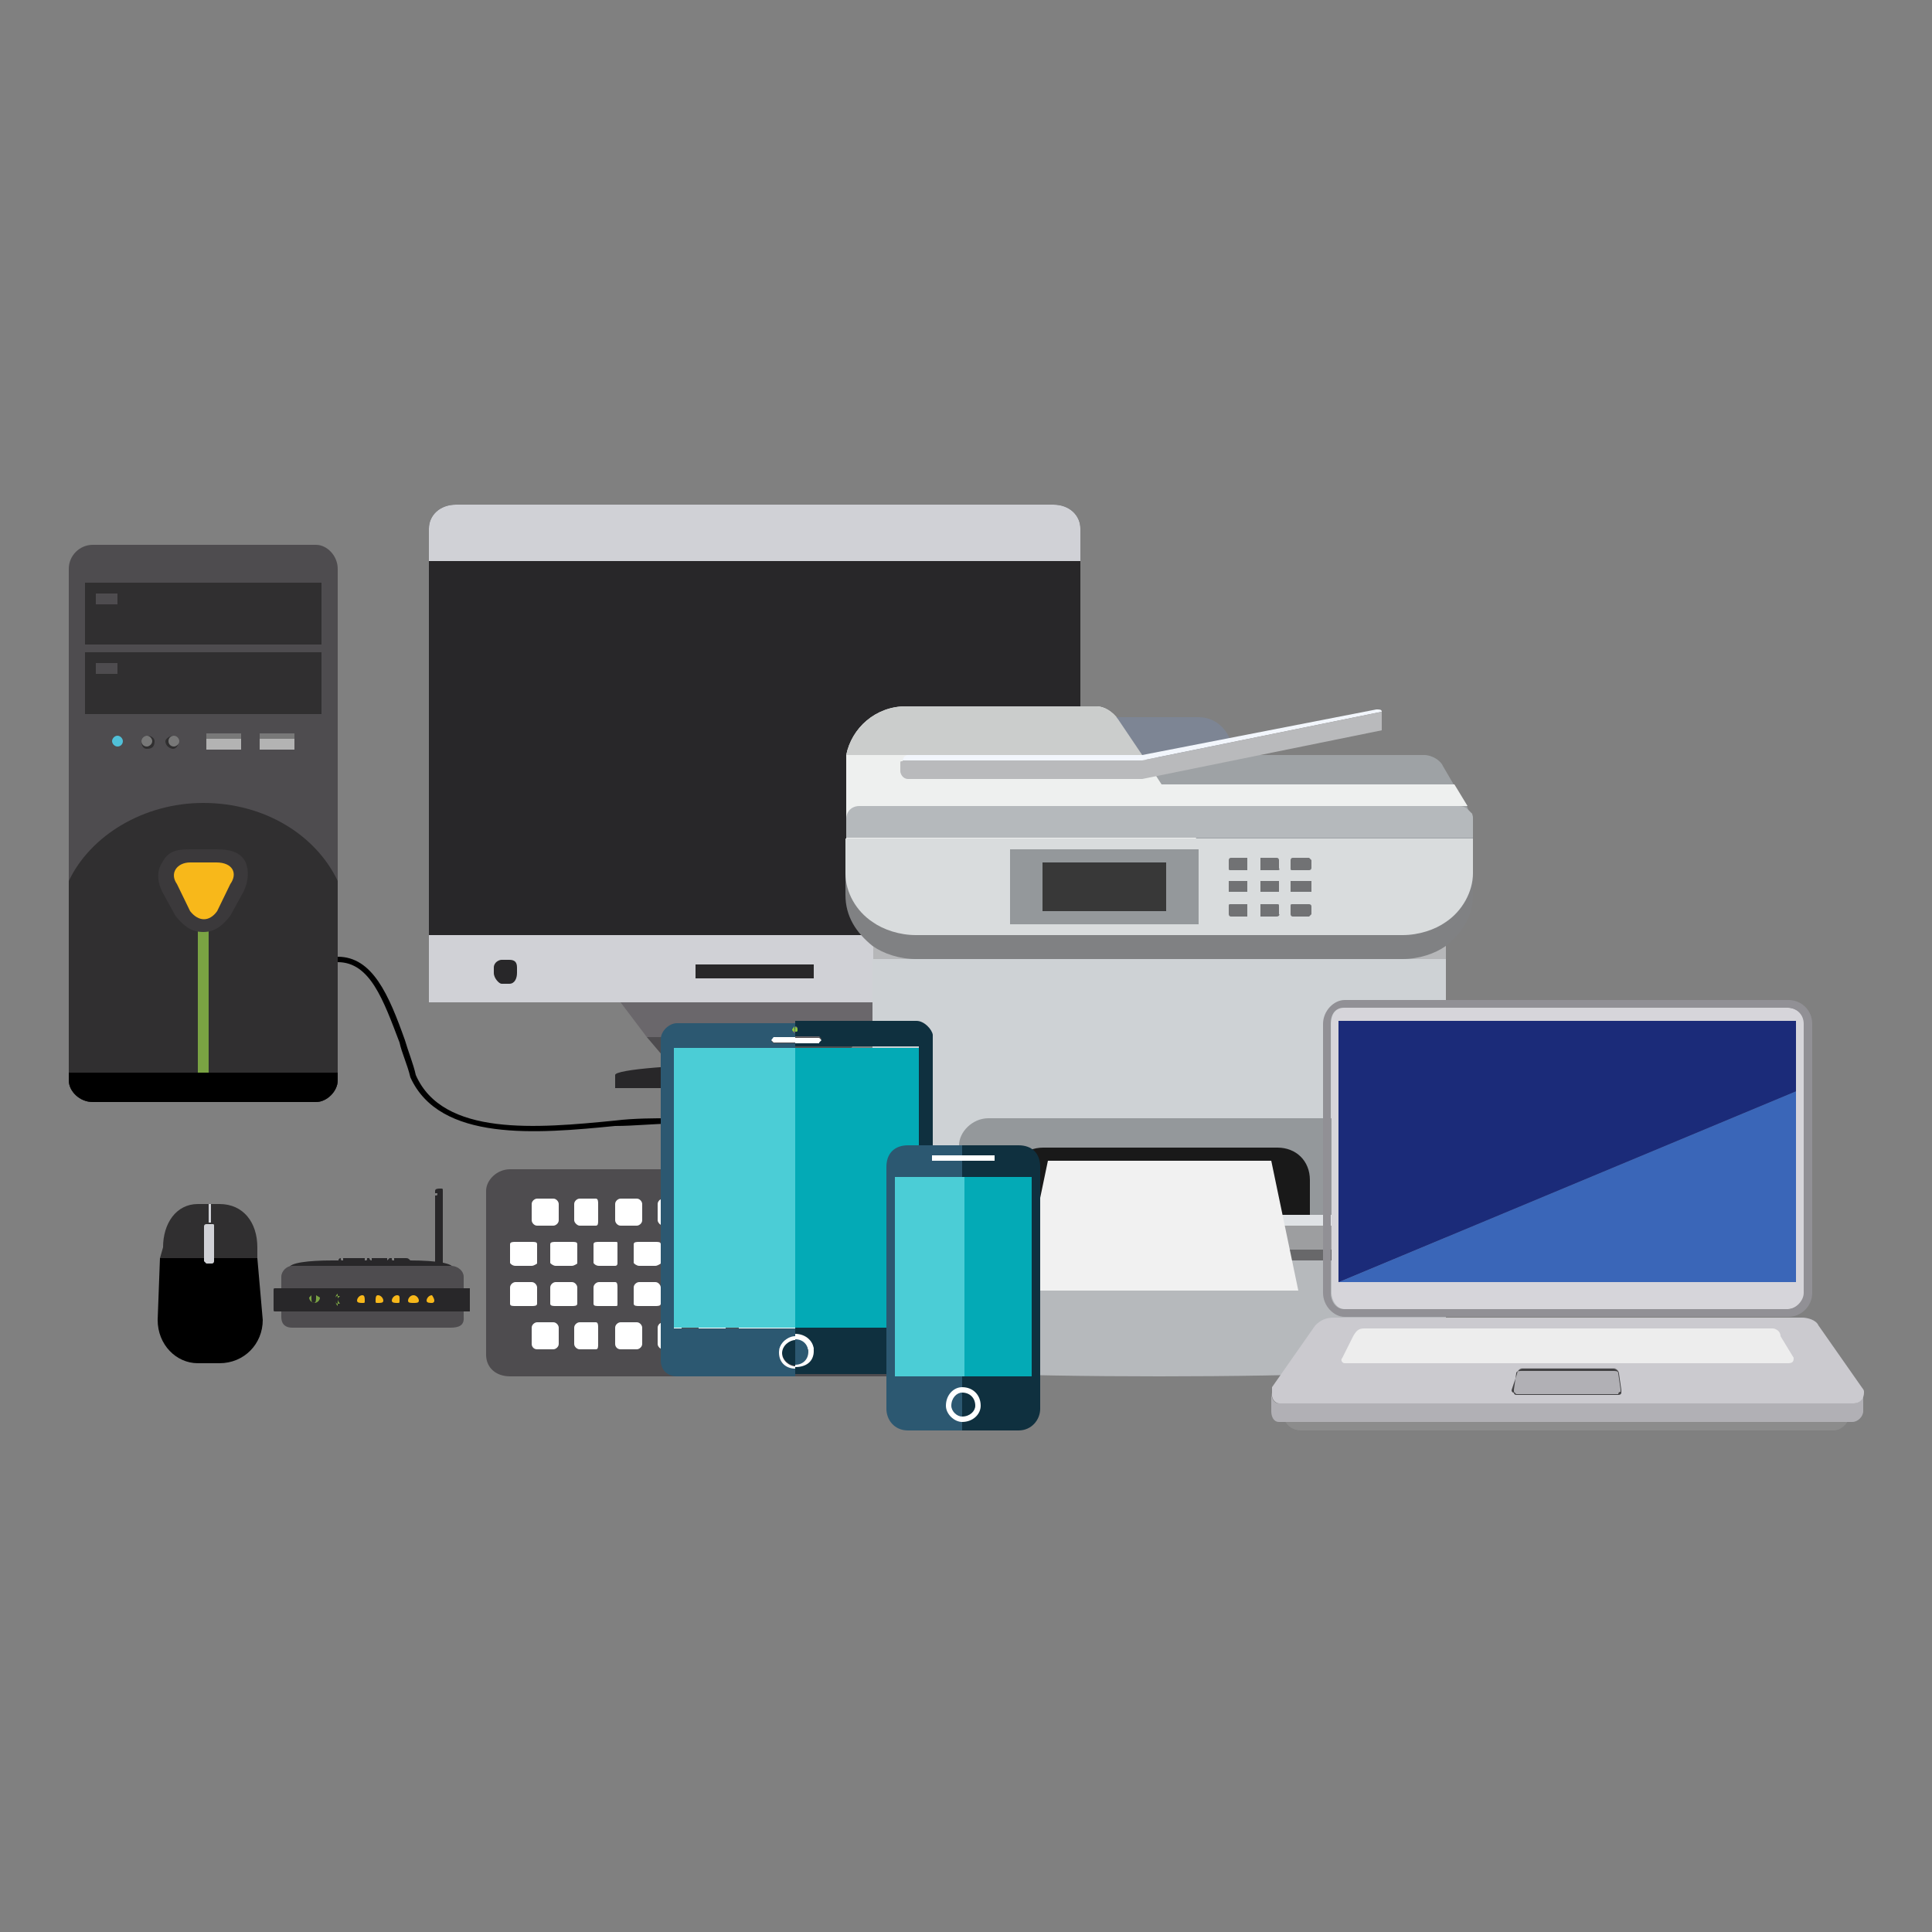 <?xml version="1.0" encoding="utf-8"?>
<!-- Generator: Adobe Illustrator 24.2.1, SVG Export Plug-In . SVG Version: 6.00 Build 0)  -->
<svg version="1.1"
	 id="Layer_1" shape-rendering="geometricPrecision" image-rendering="optimizeQuality" text-rendering="geometricPrecision"
	 xmlns="http://www.w3.org/2000/svg" xmlns:xlink="http://www.w3.org/1999/xlink" x="0px" y="0px" viewBox="0 0 250 250"
	 style="enable-background:new 0 0 250 250;" xml:space="preserve">
<rect x="0" y="0" width="250" height="250" fill="#808080" stroke="none"/>
<style type="text/css">
	.st0{fill:none;stroke:#FFFFFF;stroke-width:0.5;stroke-miterlimit:10;}
	.st1{fill:#282729;}
	.st2{fill:#4E4C4F;}
	.st3{fill:#F8B81A;}
	.st4{fill:#7AA343;}
	.st5{fill:#D0D1D6;}
	.st6{fill:#6A676B;}
	.st7{fill:#FFFFFF;}
	.st8{fill:#302F30;}
	.st9{fill:#3B393B;}
	.st10{fill:#B3B3B3;}
	.st11{fill:#787878;}
	.st12{fill:#50C0D8;}
	.st13{fill:#B6B9BC;}
	.st14{fill:#CED2D5;}
	.st15{fill:#B6B7B9;}
	.st16{fill:#94989B;}
	.st17{fill:#191919;}
	.st18{fill:#9D9EA0;}
	.st19{fill:#DFE2E5;}
	.st20{fill:#68686A;}
	.st21{fill:#808183;}
	.st22{fill:#9EA2A5;}
	.st23{fill:#D9DCDD;}
	.st24{fill:#383838;}
	.st25{fill:#717274;}
	.st26{fill:#EEF0EF;}
	.st27{fill:#B5B9BC;}
	.st28{fill:#7D8594;}
	.st29{fill:#CBCDCC;}
	.st30{fill:#B9BABC;}
	.st31{fill:#F2F6FC;}
	.st32{fill:#F1F1F1;}
	.st33{fill:#8C8C8C;}
	.st34{fill:#D6D5DA;}
	.st35{fill:#919095;}
	.st36{fill:#3A66B8;}
	.st37{fill:#1B2B79;}
	.st38{fill:#B1B0B5;}
	.st39{fill:#CBCACF;}
	.st40{fill:#EDEDED;}
	.st41{fill:#434244;}
	.st42{fill:#0F303F;}
	.st43{fill:#2C5871;}
	.st44{fill:#03AAB6;}
	.st45{fill:#4BCDD6;}
	.st46{fill:#8DC63F;}
</style>
<g id="Layer_x0020_1">
	<rect x="-20" y="-20" class="st0" width="290" height="290"/>
	<g id="_2861351124288">
		<g>
			<path class="st1" d="M53.1,163.1L53.1,163.1L53.1,163.1c-0.3-0.3-0.3-0.3-0.7-0.3c0,0.3,0,0.3,0,0.3s0,0,0-0.3
				c-0.3,0-0.3,0-0.7,0c0,0.3,0,0.3,0,0.3s0,0,0-0.3c-0.3,0-0.7,0-0.7,0c0,0.3,0,0.3,0,0.3c-0.3,0-0.3,0-0.3-0.3h-0.3
				c-0.3,0.3-0.3,0.3-0.3,0.3s0,0,0-0.3c0,0-0.3,0-0.7,0c0,0.3,0,0.3,0,0.3s0,0,0-0.3c-0.3,0-0.3,0-0.7,0c0,0.3,0,0.3,0,0.3
				s0,0,0-0.3c-0.3,0-0.3,0-0.3,0c-0.3,0-0.3,0-0.3,0c0,0.3,0,0.3,0,0.3s-0.3,0-0.3-0.3h-0.3c0,0.3,0,0.3-0.3,0.3c0,0,0,0,0-0.3
				c0,0-0.3,0-0.7,0c0,0.3,0,0.3,0,0.3s0,0,0-0.3c-0.3,0-0.3,0-0.7,0c0,0.3,0,0.3,0,0.3s0,0,0-0.3c-0.3,0-0.3,0-0.7,0
				c0,0.3,0,0.3,0,0.3s0,0,0-0.3c-0.3,0-0.7,0-0.7,0c0,0.3,0,0.3,0,0.3c-0.3,0-0.3,0-0.3-0.3c0,0-0.3,0-0.3,0.3H43l0,0
				c-3.1,0-5.6,0.3-5.6,1c0,0.7,4.9,1,10.8,1s10.4-0.3,10.4-1C58.7,163.5,56.6,163.1,53.1,163.1z"/>
			<path class="st1" d="M57.3,154.4L57.3,154.4v-0.3c0-0.3,0-0.3-0.3-0.3c-0.3,0-0.7,0-0.7,0.3v0.3c0.3,0,0.3,0,0.3,0
				c0,0.3,0,0.3-0.3,0.3v9.7h1v-9.7C57.3,154.8,57.3,154.8,57.3,154.4z"/>
			<path class="st2" d="M58.3,171.8H37.8c-0.7,0-1.4-0.3-1.4-1.4v-5.2c0-0.7,0.7-1.4,1.4-1.4h20.5c1,0,1.7,0.7,1.7,1.4v5.2
				C60.1,171.5,59.4,171.8,58.3,171.8z"/>
			<path class="st1" d="M60.8,169.7H35.7c-0.3,0-0.3,0-0.3-0.3V167c0-0.3,0-0.3,0.3-0.3h25.1c0,0,0,0,0,0.3v2.4
				C60.8,169.7,60.8,169.7,60.8,169.7z"/>
			<path class="st3" d="M47.2,168.3c0,0.3,0,0.3-0.3,0.3c-0.3,0-0.7,0-0.7-0.3c0-0.3,0.3-0.7,0.7-0.7
				C47.2,167.6,47.2,168,47.2,168.3z"/>
			<path class="st3" d="M49.6,168.3c0,0.3-0.3,0.3-0.7,0.3c-0.3,0-0.3,0-0.3-0.3c0-0.3,0-0.7,0.3-0.7
				C49.3,167.6,49.6,168,49.6,168.3z"/>
			<path class="st3" d="M51.7,168.3c0,0.3,0,0.3-0.3,0.3s-0.7,0-0.7-0.3c0-0.3,0.3-0.7,0.7-0.7S51.7,168,51.7,168.3z"/>
			<path class="st3" d="M54.2,168.3c0,0.3-0.3,0.3-0.7,0.3s-0.7,0-0.7-0.3c0-0.3,0.3-0.7,0.7-0.7S54.2,168,54.2,168.3z"/>
			<path class="st3" d="M56.2,168.3c0,0.3-0.3,0.3-0.3,0.3c-0.3,0-0.7,0-0.7-0.3c0-0.3,0.3-0.7,0.7-0.7
				C55.9,167.6,56.2,168,56.2,168.3z"/>
			<polygon class="st4" points="40.6,168.3 40.6,168.3 40.6,167.6 40.6,167.6 			"/>
			<path class="st4" d="M40.9,167.6v0.3l0,0c0,0.3,0,0.7-0.3,0.7c-0.3,0-0.3-0.3-0.3-0.7c0,0,0,0,0-0.3l0,0l-0.3,0.3
				c0,0.3,0.3,0.7,0.7,0.7c0.3,0,0.7-0.3,0.7-0.7L40.9,167.6z"/>
			<path class="st4" d="M44.1,168L44.1,168L44.1,168L44.1,168c0,0.3,0,0.3,0,0.3l0,0C44.1,168.3,44.1,168.3,44.1,168z"/>
			<path class="st4" d="M43.7,168c0,0,0,0,0.3-0.3h-0.3V168c0,0.3,0,0.3,0,0.7h0.3C43.7,168.3,43.7,168.3,43.7,168z"/>
			<path class="st4" d="M43.4,168c0,0,0-0.3,0.3-0.3v-0.3C43.4,167.6,43.4,168,43.4,168c0,0.3,0,0.7,0.3,1v-0.3
				C43.4,168.7,43.4,168.3,43.4,168z"/>
		</g>
		<g>
			<path class="st1" d="M139.8,121V68.4c0-1.7-1.4-3.1-3.5-3.1H59c-2.1,0-3.5,1.4-3.5,3.1V121H139.8z"/>
			<polygon class="st5" points="139.8,129.7 55.5,129.7 55.5,121 139.8,121 			"/>
			<path class="st5" d="M55.5,68.4c0-1.7,1.4-3.1,3.5-3.1h77.3c2.1,0,3.5,1.4,3.5,3.1v4.2H55.5V68.4z"/>
			<polygon class="st1" points="139.8,121 55.5,121 55.5,72.6 139.8,72.6 			"/>
			<path class="st1" d="M64.9,127.3h1c0.7,0,1-0.7,1-1.4v-0.7c0-0.7-0.3-1-1-1h-1c-0.3,0-1,0.3-1,1v0.7
				C63.9,126.6,64.6,127.3,64.9,127.3z"/>
			<polygon class="st6" points="80.3,129.7 115.1,129.7 111.2,134.2 83.7,134.2 			"/>
			<polygon class="st2" points="111.2,134.2 107.8,138.8 87.6,138.8 83.7,134.2 			"/>
			<path class="st1" d="M115.8,140.8c0,0,0-0.7,0-1.7c0-0.7-8-1.4-18.1-1.4s-18.1,0.7-18.1,1.4v1.7H115.8z"/>
			<polygon class="st1" points="105.3,126.6 90,126.6 90,124.8 105.3,124.8 			"/>
			<path class="st2" d="M66,178.1h62.7c1.7,0,3.1-1,3.1-2.8v-21.2c0-1.4-1.4-2.8-3.1-2.8H66c-1.7,0-3.1,1.4-3.1,2.8v21.2
				C62.9,177,64.2,178.1,66,178.1z"/>
			<path class="st7" d="M123.4,158.6h2.1c0.3,0,0.7-0.3,0.7-0.7v-2.1c0-0.3-0.3-0.7-0.7-0.7h-2.1c-0.3,0-0.7,0.3-0.7,0.7v2.1
				C122.7,158.2,123.1,158.6,123.4,158.6z"/>
			<path class="st7" d="M117.9,158.6h2.1c0.3,0,0.7-0.3,0.7-0.7v-2.1c0-0.3-0.3-0.7-0.7-0.7h-2.1c-0.3,0-0.3,0.3-0.3,0.7v2.1
				C117.5,158.2,117.5,158.6,117.9,158.6z"/>
			<path class="st7" d="M112.6,158.6h2.1c0.3,0,0.7-0.3,0.7-0.7v-2.1c0-0.3-0.3-0.7-0.7-0.7h-2.1c-0.3,0-0.7,0.3-0.7,0.7v2.1
				C111.9,158.2,112.3,158.6,112.6,158.6z"/>
			<path class="st7" d="M107.1,158.6h2.4c0,0,0.3-0.3,0.3-0.7v-2.1c0-0.3-0.3-0.7-0.3-0.7h-2.4c-0.3,0-0.3,0.3-0.3,0.7v2.1
				C106.7,158.2,106.7,158.6,107.1,158.6z"/>
			<path class="st7" d="M101.8,158.6h2.1c0.3,0,0.7-0.3,0.7-0.7v-2.1c0-0.3-0.3-0.7-0.7-0.7h-2.1c-0.3,0-0.7,0.3-0.7,0.7v2.1
				C101.2,158.2,101.5,158.6,101.8,158.6z"/>
			<path class="st7" d="M96.3,158.6h2.4c0.3,0,0.3-0.3,0.3-0.7v-2.1c0-0.3,0-0.7-0.3-0.7h-2.4c0,0-0.3,0.3-0.3,0.7v2.1
				C95.9,158.2,96.3,158.6,96.3,158.6z"/>
			<path class="st7" d="M91.1,158.6h2.1c0.3,0,0.7-0.3,0.7-0.7v-2.1c0-0.3-0.3-0.7-0.7-0.7h-2.1c-0.3,0-0.7,0.3-0.7,0.7v2.1
				C90.4,158.2,90.7,158.6,91.1,158.6z"/>
			<path class="st7" d="M85.8,158.6h2.1c0.3,0,0.3-0.3,0.3-0.7v-2.1c0-0.3,0-0.7-0.3-0.7h-2.1c-0.3,0-0.7,0.3-0.7,0.7v2.1
				C85.1,158.2,85.5,158.6,85.8,158.6z"/>
			<path class="st7" d="M80.3,158.6h2.1c0.3,0,0.7-0.3,0.7-0.7v-2.1c0-0.3-0.3-0.7-0.7-0.7h-2.1c-0.3,0-0.7,0.3-0.7,0.7v2.1
				C79.6,158.2,79.9,158.6,80.3,158.6z"/>
			<path class="st7" d="M75,158.6h2.1c0.3,0,0.3-0.3,0.3-0.7v-2.1c0-0.3,0-0.7-0.3-0.7H75c-0.3,0-0.7,0.3-0.7,0.7v2.1
				C74.3,158.2,74.7,158.6,75,158.6z"/>
			<path class="st7" d="M69.5,158.6h2.1c0.3,0,0.7-0.3,0.7-0.7v-2.1c0-0.3-0.3-0.7-0.7-0.7h-2.1c-0.3,0-0.7,0.3-0.7,0.7v2.1
				C68.8,158.2,69.1,158.6,69.5,158.6z"/>
			<path class="st7" d="M125.9,163.8h2.1c0.3,0,0.7-0.3,0.7-0.3V161c0-0.3-0.3-0.3-0.7-0.3h-2.1c-0.3,0-0.7,0-0.7,0.3v2.4
				C125.2,163.5,125.5,163.8,125.9,163.8z"/>
			<path class="st7" d="M120.3,163.8h2.4c0.3,0,0.3-0.3,0.3-0.3V161c0-0.3,0-0.3-0.3-0.3h-2.4c0,0-0.3,0-0.3,0.3v2.4L120.3,163.8z"
				/>
			<path class="st7" d="M115.1,163.8h2.1c0.3,0,0.7-0.3,0.7-0.3V161c0-0.3-0.3-0.3-0.7-0.3h-2.1c-0.3,0-0.7,0-0.7,0.3v2.4
				C114.4,163.5,114.7,163.8,115.1,163.8z"/>
			<path class="st7" d="M109.9,163.8h2.1c0.3,0,0.3-0.3,0.3-0.3V161c0-0.3,0-0.3-0.3-0.3h-2.1c-0.3,0-0.7,0-0.7,0.3v2.4
				C109.2,163.5,109.5,163.8,109.9,163.8z"/>
			<path class="st7" d="M104.3,163.8h2.1c0.3,0,0.7-0.3,0.7-0.3V161c0-0.3-0.3-0.3-0.7-0.3h-2.1c-0.3,0-0.7,0-0.7,0.3v2.4
				C103.6,163.5,103.9,163.8,104.3,163.8z"/>
			<path class="st7" d="M99.1,163.8h2.1c0.3,0,0.3-0.3,0.3-0.3V161c0-0.3,0-0.3-0.3-0.3h-2.1c-0.3,0-0.7,0-0.7,0.3v2.4
				C98.4,163.5,98.7,163.8,99.1,163.8z"/>
			<path class="st7" d="M93.5,163.8h2.1c0.3,0,0.7-0.3,0.7-0.3V161c0-0.3-0.3-0.3-0.7-0.3h-2.1c-0.3,0-0.7,0-0.7,0.3v2.4
				C92.8,163.5,93.1,163.8,93.5,163.8z"/>
			<path class="st7" d="M88.3,163.8h2.1c0.3,0,0.3-0.3,0.3-0.3V161c0-0.3,0-0.3-0.3-0.3h-2.1c-0.3,0-0.7,0-0.7,0.3v2.4
				C87.6,163.5,87.9,163.8,88.3,163.8z"/>
			<path class="st7" d="M82.7,163.8h2.1c0.3,0,0.7-0.3,0.7-0.3V161c0-0.3-0.3-0.3-0.7-0.3h-2.1c-0.3,0-0.7,0-0.7,0.3v2.4
				C82,163.5,82.4,163.8,82.7,163.8z"/>
			<path class="st7" d="M77.5,163.8h2.1c0.3,0,0.3-0.3,0.3-0.3V161c0-0.3,0-0.3-0.3-0.3h-2.1c-0.3,0-0.7,0-0.7,0.3v2.4
				C76.8,163.5,77.1,163.8,77.5,163.8z"/>
			<path class="st7" d="M71.9,163.8H74c0.3,0,0.7-0.3,0.7-0.3V161c0-0.3-0.3-0.3-0.7-0.3h-2.1c-0.3,0-0.7,0-0.7,0.3v2.4
				C71.2,163.5,71.6,163.8,71.9,163.8z"/>
			<path class="st7" d="M125.9,169h2.1c0.3,0,0.7,0,0.7-0.3v-2.1c0-0.3-0.3-0.7-0.7-0.7h-2.1c-0.3,0-0.7,0.3-0.7,0.7v2.1
				C125.2,169,125.5,169,125.9,169z"/>
			<path class="st7" d="M120.3,169h2.4c0.3,0,0.3,0,0.3-0.3v-2.1c0-0.3,0-0.7-0.3-0.7h-2.4c0,0-0.3,0.3-0.3,0.7v2.1
				C120,169,120.3,169,120.3,169z"/>
			<path class="st7" d="M115.1,169h2.1c0.3,0,0.7,0,0.7-0.3v-2.1c0-0.3-0.3-0.7-0.7-0.7h-2.1c-0.3,0-0.7,0.3-0.7,0.7v2.1
				C114.4,169,114.7,169,115.1,169z"/>
			<path class="st7" d="M109.9,169h2.1c0.3,0,0.3,0,0.3-0.3v-2.1c0-0.3,0-0.7-0.3-0.7h-2.1c-0.3,0-0.7,0.3-0.7,0.7v2.1
				C109.2,169,109.5,169,109.9,169z"/>
			<path class="st7" d="M104.3,169h2.1c0.3,0,0.7,0,0.7-0.3v-2.1c0-0.3-0.3-0.7-0.7-0.7h-2.1c-0.3,0-0.7,0.3-0.7,0.7v2.1
				C103.6,169,103.9,169,104.3,169z"/>
			<path class="st7" d="M99.1,169h2.1c0.3,0,0.3,0,0.3-0.3v-2.1c0-0.3,0-0.7-0.3-0.7h-2.1c-0.3,0-0.7,0.3-0.7,0.7v2.1
				C98.4,169,98.7,169,99.1,169z"/>
			<path class="st7" d="M93.5,169h2.1c0.3,0,0.7,0,0.7-0.3v-2.1c0-0.3-0.3-0.7-0.7-0.7h-2.1c-0.3,0-0.7,0.3-0.7,0.7v2.1
				C92.8,169,93.1,169,93.5,169z"/>
			<path class="st7" d="M88.3,169h2.1c0.3,0,0.3,0,0.3-0.3v-2.1c0-0.3,0-0.7-0.3-0.7h-2.1c-0.3,0-0.7,0.3-0.7,0.7v2.1
				C87.6,169,87.9,169,88.3,169z"/>
			<path class="st7" d="M82.7,169h2.1c0.3,0,0.7,0,0.7-0.3v-2.1c0-0.3-0.3-0.7-0.7-0.7h-2.1c-0.3,0-0.7,0.3-0.7,0.7v2.1
				C82,169,82.4,169,82.7,169z"/>
			<path class="st7" d="M77.5,169h2.1c0.3,0,0.3,0,0.3-0.3v-2.1c0-0.3,0-0.7-0.3-0.7h-2.1c-0.3,0-0.7,0.3-0.7,0.7v2.1
				C76.8,169,77.1,169,77.5,169z"/>
			<path class="st7" d="M71.9,169H74c0.3,0,0.7,0,0.7-0.3v-2.1c0-0.3-0.3-0.7-0.7-0.7h-2.1c-0.3,0-0.7,0.3-0.7,0.7v2.1
				C71.2,169,71.6,169,71.9,169z"/>
			<path class="st7" d="M66.7,163.8h2.1c0.3,0,0.7-0.3,0.7-0.3V161c0-0.3-0.3-0.3-0.7-0.3h-2.1c-0.3,0-0.7,0-0.7,0.3v2.4
				C66,163.5,66.3,163.8,66.7,163.8z"/>
			<path class="st7" d="M66.7,169h2.1c0.3,0,0.7,0,0.7-0.3v-2.1c0-0.3-0.3-0.7-0.7-0.7h-2.1c-0.3,0-0.7,0.3-0.7,0.7v2.1
				C66,169,66.3,169,66.7,169z"/>
			<path class="st7" d="M123.4,174.6h2.1c0.3,0,0.7-0.3,0.7-0.7v-2.1c0-0.3-0.3-0.7-0.7-0.7h-2.1c-0.3,0-0.7,0.3-0.7,0.7v2.1
				C122.7,174.3,123.1,174.6,123.4,174.6z"/>
			<path class="st7" d="M117.9,174.6h2.1c0.3,0,0.7-0.3,0.7-0.7v-2.1c0-0.3-0.3-0.7-0.7-0.7h-2.1c-0.3,0-0.3,0.3-0.3,0.7v2.1
				C117.5,174.3,117.5,174.6,117.9,174.6z"/>
			<path class="st7" d="M112.6,174.6h2.1c0.3,0,0.7-0.3,0.7-0.7v-2.1c0-0.3-0.3-0.7-0.7-0.7h-2.1c-0.3,0-0.7,0.3-0.7,0.7v2.1
				C111.9,174.3,112.3,174.6,112.6,174.6z"/>
			<path class="st7" d="M96.3,174.6h13.2c0,0,0.3-0.3,0.3-0.7v-2.1c0-0.3-0.3-0.7-0.3-0.7H96.3c-0.3,0-0.7,0.3-0.7,0.7v2.1
				C95.6,174.3,95.9,174.6,96.3,174.6z"/>
			<path class="st7" d="M91.1,174.6h2.1c0.3,0,0.7-0.3,0.7-0.7v-2.1c0-0.3-0.3-0.7-0.7-0.7h-2.1c-0.3,0-0.7,0.3-0.7,0.7v2.1
				C90.4,174.3,90.7,174.6,91.1,174.6z"/>
			<path class="st7" d="M85.8,174.6h2.1c0.3,0,0.3-0.3,0.3-0.7v-2.1c0-0.3,0-0.7-0.3-0.7h-2.1c-0.3,0-0.7,0.3-0.7,0.7v2.1
				C85.1,174.3,85.5,174.6,85.8,174.6z"/>
			<path class="st7" d="M80.3,174.6h2.1c0.3,0,0.7-0.3,0.7-0.7v-2.1c0-0.3-0.3-0.7-0.7-0.7h-2.1c-0.3,0-0.7,0.3-0.7,0.7v2.1
				C79.6,174.3,79.9,174.6,80.3,174.6z"/>
			<path class="st7" d="M75,174.6h2.1c0.3,0,0.3-0.3,0.3-0.7v-2.1c0-0.3,0-0.7-0.3-0.7H75c-0.3,0-0.7,0.3-0.7,0.7v2.1
				C74.3,174.3,74.7,174.6,75,174.6z"/>
			<path class="st7" d="M69.5,174.6h2.1c0.3,0,0.7-0.3,0.7-0.7v-2.1c0-0.3-0.3-0.7-0.7-0.7h-2.1c-0.3,0-0.7,0.3-0.7,0.7v2.1
				C68.8,174.3,69.1,174.6,69.5,174.6z"/>
			<polygon class="st2" points="99.8,151.3 95.2,151.3 95.2,149.5 99.8,149.5 			"/>
			<path d="M33.3,162.8l0.7,8c0,3.1-2.4,5.6-5.6,5.6h-2.8c-2.8,0-5.2-2.4-5.2-5.6l0.3-8H33.3z"/>
			<path class="st8" d="M28.4,155.8c3.1,0,4.9,2.4,4.9,5.6v1.4H27v-7H28.4z"/>
			<path class="st8" d="M21.1,161.4c0-3.1,1.7-5.6,4.5-5.6H27v7h-6.3L21.1,161.4z"/>
			<path class="st5" d="M26.7,163.5h0.7c0.3,0,0.3-0.3,0.3-0.3v-4.5c0-0.3,0-0.3-0.3-0.3h-0.7c0,0-0.3,0-0.3,0.3v4.5L26.7,163.5z"/>
			<polygon class="st5" points="27.3,158.2 27,158.2 27,155.8 27.3,155.8 			"/>
			<path class="st2" d="M12,142.6h28.9c1.4,0,2.8-1.4,2.8-2.8V73.6c0-1.7-1.4-3.1-2.8-3.1H12c-1.7,0-3.1,1.4-3.1,3.1v66.1
				C8.9,141.2,10.3,142.6,12,142.6z"/>
			<path class="st8" d="M8.9,139.8V114c2.8-5.9,9.7-10.1,17.4-10.1c8,0,14.6,4.2,17.4,10.1v25.8c0,1.4-1.4,2.8-2.8,2.8H12
				C10.3,142.6,8.9,141.2,8.9,139.8z"/>
			<polygon class="st4" points="27,142.6 25.6,142.6 25.6,120.3 27,120.3 			"/>
			<path class="st9" d="M26.3,120.6c1.4,0,2.4-0.7,3.5-2.1l1.7-3.1c0.7-1.4,0.7-2.8,0.3-3.8c-0.7-1.4-2.1-1.7-3.8-1.7h-3.5
				c-1.7,0-2.8,0.3-3.5,1.7c-0.7,1-0.7,2.4,0,3.8l1.7,3.1C23.9,120,24.9,120.6,26.3,120.6z"/>
			<path class="st3" d="M29.8,114.4l-1.7,3.5c-1,1.4-2.4,1.4-3.5,0l-1.7-3.5c-1-1.4,0-2.8,1.7-2.8H28
				C30.1,111.6,30.8,113,29.8,114.4z"/>
			<polygon class="st8" points="41.6,83.4 11,83.4 11,75.4 41.6,75.4 			"/>
			<polygon class="st8" points="41.6,92.4 11,92.4 11,84.4 41.6,84.4 			"/>
			<polygon class="st10" points="38.1,97 33.6,97 33.6,94.9 38.1,94.9 			"/>
			<polygon class="st11" points="38.1,95.6 33.6,95.6 33.6,94.9 38.1,94.9 			"/>
			<polygon class="st10" points="31.2,97 26.7,97 26.7,94.9 31.2,94.9 			"/>
			<polygon class="st11" points="31.2,95.6 26.7,95.6 26.7,94.9 31.2,94.9 			"/>
			<path class="st8" d="M21.4,95.9c0,0.7,0.7,1,1,1s0.7-0.3,0.7-1c0-0.3-0.3-0.7-0.7-0.7S21.4,95.6,21.4,95.9z"/>
			<path class="st11" d="M22.5,96.6c0.3,0,0.7-0.3,0.7-0.7c0-0.3-0.3-0.7-0.7-0.7s-0.7,0.3-0.7,0.7C21.8,96.3,22.1,96.6,22.5,96.6z"
				/>
			<path class="st8" d="M18.3,95.9c0,0.7,0.3,1,0.7,1c0.7,0,1-0.3,1-1c0-0.3-0.3-0.7-1-0.7C18.6,95.2,18.3,95.6,18.3,95.9z"/>
			<path class="st11" d="M19,96.6c0.3,0,0.7-0.3,0.7-0.7c0-0.3-0.3-0.7-0.7-0.7c-0.3,0-0.7,0.3-0.7,0.7C18.3,96.3,18.6,96.6,19,96.6
				z"/>
			<path class="st12" d="M14.5,95.9c0,0.3,0.3,0.7,0.7,0.7s0.7-0.3,0.7-0.7c0-0.3-0.3-0.7-0.7-0.7S14.5,95.6,14.5,95.9z"/>
			<polygon class="st2" points="15.2,87.2 12.4,87.2 12.4,85.8 15.2,85.8 			"/>
			<polygon class="st2" points="15.2,78.2 12.4,78.2 12.4,76.8 15.2,76.8 			"/>
			<path d="M43.7,138.8v1c0,1.4-1.4,2.8-2.8,2.8H12c-1.7,0-3.1-1.4-3.1-2.8v-1H43.7z"/>
			<path d="M97,149.9l0.7-0.3c0,0-1.4-4.9-10.8-4.9c-2.1,0-4.9,0-7.3,0.3c-10.1,1-22.3,2.1-25.8-5.9c-0.3-1.4-1-3.1-1.4-4.5
				c-2.1-5.9-4.2-10.8-8.7-10.8v0.7c4.2,0,5.9,4.9,8,10.4c0.3,1.4,1,2.8,1.4,4.5c3.8,8.4,16.4,7.3,26.5,6.3c2.4,0,5.2-0.3,7.3-0.3
				C95.6,145.4,97,149.9,97,149.9z"/>
		</g>
		<g>
			<path class="st13" d="M187.1,124.1v52.2c0,2.4-74.2,2.4-74.2,0v-52.2H187.1z"/>
			<path class="st14" d="M187.1,124.1v34.1c0,2.8-74.2,2.8-74.2,0v-34.1H187.1z"/>
			<polygon class="st15" points="113,124.1 187.1,124.1 187.1,113.3 113,113.3 			"/>
			<path class="st16" d="M176,161.4h-51.9v-13.2c0-1.7,1.7-3.5,3.8-3.5h44.2c2.1,0,3.8,1.7,3.8,3.5V161.4z"/>
			<path class="st17" d="M169.4,157.6h-38.6v-4.9c0-2.4,1.7-4.2,4.2-4.2h30.3c2.4,0,4.2,1.7,4.2,4.2V157.6z"/>
			<path class="st18" d="M176.4,158.9v2.4c0,0.3,0,0.3-0.3,0.3c0,1-0.7,1.4-1.7,1.4h-48.4c-1,0-1.7-0.3-1.7-1.4c0,0,0,0,0-0.3v-2.4
				v-0.3c0-0.7,0.7-1.4,1.7-1.4h48.4c1,0,1.7,0.7,1.7,1.4L176.4,158.9z"/>
			<path class="st19" d="M176,158.6h-51.9c0-0.7,0.7-1.4,1.7-1.4h48.4C175.3,157.2,176,157.9,176,158.6z"/>
			<path class="st20" d="M176,161.7c0,1-0.7,1.4-1.7,1.4h-48.4c-1,0-1.7-0.3-1.7-1.4H176z"/>
			<path class="st21" d="M190.6,108.5v7.3c0,2.8-1.4,4.9-3.5,6.6c-1.4,1-3.5,1.7-5.6,1.7h-63c-2.1,0-4.2-0.7-5.6-1.7
				c-2.1-1.7-3.5-3.8-3.5-6.6v-7.3H190.6z"/>
			<path class="st22" d="M190.6,106v3.1h-44.9V97.7h38.6c1,0,2.1,0.7,2.4,1.4l1.4,2.4l1.7,2.8l0.3,0.7l0.3,0.3l0,0
				C190.6,105.7,190.6,105.7,190.6,106z"/>
			<path class="st23" d="M190.6,108.5v4.5c0,2.4-1.4,4.9-3.5,6.3c-1.4,1-3.5,1.7-5.6,1.7h-63c-2.1,0-4.2-0.7-5.6-1.7
				c-2.1-1.4-3.5-3.8-3.5-6.3v-4.5H190.6z"/>
			<polygon class="st16" points="130.7,119.6 155.1,119.6 155.1,109.9 130.7,109.9 			"/>
			<polygon class="st24" points="134.9,117.9 150.9,117.9 150.9,111.6 134.9,111.6 			"/>
			<path class="st25" d="M161.4,112.6h-2.1c-0.3,0-0.3,0-0.3-0.3v-1c0,0,0-0.3,0.3-0.3h2.1v0.3v1
				C161.4,112.6,161.4,112.6,161.4,112.6z"/>
			<path class="st25" d="M161.4,115.4h-2.1c-0.3,0-0.3,0-0.3,0V114c0,0,0,0,0.3,0h2.1l0,0V115.4L161.4,115.4z"/>
			<path class="st25" d="M161.4,118.6h-2.1c-0.3,0-0.3-0.3-0.3-0.3v-1c0-0.3,0-0.3,0.3-0.3h2.1c0,0,0,0,0,0.3v1V118.6z"/>
			<path class="st25" d="M165.2,112.6h-2.1c0,0,0,0,0-0.3v-1v-0.3h2.1c0.3,0,0.3,0.3,0.3,0.3v1C165.6,112.6,165.6,112.6,165.2,112.6
				z"/>
			<path class="st25" d="M165.2,115.4h-2.1l0,0V114l0,0h2.1c0.3,0,0.3,0,0.3,0v1.4C165.6,115.4,165.6,115.4,165.2,115.4z"/>
			<path class="st25" d="M165.2,118.6h-2.1v-0.3v-1c0-0.3,0-0.3,0-0.3h2.1c0.3,0,0.3,0,0.3,0.3v1
				C165.6,118.2,165.6,118.6,165.2,118.6z"/>
			<path class="st25" d="M169.4,112.6h-2.1c-0.3,0-0.3,0-0.3-0.3v-1c0,0,0-0.3,0.3-0.3h2.1l0.3,0.3v1
				C169.7,112.6,169.4,112.6,169.4,112.6z"/>
			<path class="st25" d="M169.4,115.4h-2.1c-0.3,0-0.3,0-0.3,0V114c0,0,0,0,0.3,0h2.1h0.3v1.4H169.4z"/>
			<path class="st25" d="M169.4,118.6h-2.1c-0.3,0-0.3-0.3-0.3-0.3v-1c0-0.3,0-0.3,0.3-0.3h2.1c0,0,0.3,0,0.3,0.3v1L169.4,118.6z"/>
			<path class="st26" d="M154.8,108.5h-45.3v-9.4c0-0.3,0-1,0-1.4c0.7-3.5,3.8-6.3,7.7-6.3h24.7c1,0,2.1,0.7,2.8,1.7l3.1,4.5
				L154.8,108.5z"/>
			<path class="st27" d="M190.6,106v2.4h-81.1V106c0-1,0.7-1.7,1.7-1.7h77.6c0.7,0,1,0.3,1.4,0.7l0.3,0.3l0,0
				C190.6,105.7,190.6,105.7,190.6,106z"/>
			<path class="st28" d="M159.6,98h-19.1v-5.2h14.6C157.6,92.8,159.6,94.9,159.6,98L159.6,98z"/>
			<path class="st29" d="M147.8,97.7h-38.3c0.7-3.5,3.8-6.3,7.7-6.3h24.7c1,0,2.1,0.7,2.8,1.7L147.8,97.7z"/>
			<path class="st30" d="M147.8,97.7v3.1h-30.3c-0.7,0-1-0.7-1-1v-1c0-0.3,0-0.3,0.3-0.3c0-0.3,0.3-0.7,0.7-0.7H147.8z"/>
			<path class="st31" d="M147.8,97.7v0.7h-31c0-0.3,0.3-0.7,0.7-0.7H147.8z"/>
			<path class="st31" d="M147.8,97.7v0.7l31-6.3l0,0c0-0.3-0.3-0.3-0.7-0.3L147.8,97.7z"/>
			<polygon class="st30" points="147.8,100.8 178.8,94.5 178.8,92.1 147.8,98.4 			"/>
			<polygon class="st26" points="189.9,104.3 147.8,104.3 147.8,101.5 188.2,101.5 			"/>
			<polygon class="st32" points="164.5,150.2 135.6,150.2 132.1,167 168,167 			"/>
		</g>
		<g>
			<path class="st33" d="M237.3,185.1h-68.9c-1.4,0-2.4-1-2.4-2.4v-0.7h73.5v0.7C239.4,184,238.3,185.1,237.3,185.1z"/>
			<path class="st34" d="M232.4,165.9h-59.2l59.2-24.7V165.9z M231.4,130.4h-57.4c-1,0-1.7,0.7-1.7,2.1v34.8c0,1,0.7,2.1,1.7,2.1
				h57.4c1,0,2.1-1,2.1-2.1v-34.8C233.4,131.1,232.4,130.4,231.4,130.4z"/>
			<path class="st35" d="M233.4,167.3c0,1-1,2.1-2.1,2.1h-57.4c-1,0-1.7-1-1.7-2.1v-34.8c0-1.4,0.7-2.1,1.7-2.1h57.4
				c1,0,2.1,0.7,2.1,2.1V167.3z M231.4,129.4h-57.4c-1.4,0-2.8,1.4-2.8,3.1v34.8c0,1.7,1.4,3.1,2.8,3.1h57.4c1.7,0,3.1-1.4,3.1-3.1
				v-34.8C234.5,130.7,233.1,129.4,231.4,129.4z"/>
			<polygon class="st36" points="232.4,141.2 232.4,165.9 173.2,165.9 			"/>
			<polygon class="st37" points="232.4,132.1 232.4,141.2 173.2,165.9 173.2,132.1 			"/>
			<path class="st38" d="M241.1,180.2L241.1,180.2c0,0.7-0.3,1.4-1.4,1.4h-74.2c-0.7,0-1-0.7-1-1.4v2.4l0,0c0,0.7,0.3,1.4,1,1.4
				h74.2c0.7,0,1.4-0.7,1.4-1.4l0,0V180.2z"/>
			<path class="st39" d="M165.6,181.6h74.2c1,0,1.4-0.7,1.4-1.4c0-0.3,0-0.3-0.3-0.7l-5.6-8c-0.3-0.7-1.4-1-2.1-1h-60.6
				c-1,0-1.7,0.3-2.4,1l-5.6,8c0,0.3,0,0.3,0,0.7C164.5,180.9,164.9,181.6,165.6,181.6z"/>
			<path class="st40" d="M232.1,175.7l-1.7-2.8c0-0.7-0.7-1-1-1h-52.9c-0.7,0-1,0.3-1.4,1l-1.4,2.8c-0.3,0.3,0,0.7,0.3,0.7h57.4
				C232.1,176.4,232.1,176,232.1,175.7z"/>
			<path class="st38" d="M209.8,179.8l-0.3-2.1c0-0.3-0.3-0.7-0.7-0.7h-11.8c-0.3,0-0.7,0.3-0.7,0.7l-0.7,2.1c0,0.3,0.3,0.7,0.7,0.7
				h13.2C209.8,180.5,209.8,180.2,209.8,179.8z"/>
			<path class="st41" d="M196.9,177.4c-0.3,0-0.7,0-0.7,0.3l-0.3,2.1v0.3l0.3,0.3h13.2c0,0,0-0.3,0.3-0.3v-0.3l-0.3-2.1
				c0-0.3-0.3-0.3-0.7-0.3H196.9z M209.4,180.5h-13.2c0,0-0.3,0-0.3-0.3c-0.3,0-0.3-0.3-0.3-0.3l0.7-2.1c0-0.3,0.3-0.7,0.7-0.7h11.8
				c0.3,0,0.7,0.3,0.7,0.7l0.3,2.1v0.3C209.8,180.5,209.4,180.5,209.4,180.5z"/>
			<polygon class="st37" points="232.4,132.1 232.4,141.2 173.2,165.9 173.2,132.1 			"/>
		</g>
		<g>
			<path class="st42" d="M101.2,175c0,1,1,1.7,1.7,1.7v-3.5C102.2,173.2,101.2,173.9,101.2,175z"/>
			<path class="st43" d="M104.6,175c0-1-0.7-1.7-1.7-1.7l0,0v3.5l0,0C103.9,176.7,104.6,176,104.6,175z"/>
			<path class="st43" d="M100.8,175c0-1,1-2.1,2.1-2.1v-1H87.2v-36.2h15.7v-0.7h-2.8l-0.3-0.3l0.3-0.3h2.8v-0.7c0,0-0.3,0-0.3-0.3
				l0.3-0.3v-0.7H87.6c-1,0-2.1,1-2.1,2.1V176c0,1.4,1,2.1,2.1,2.1h15.3v-1C101.8,177,100.8,176.4,100.8,175z"/>
			<path class="st42" d="M118.6,132.1h-15.7v0.7c0.3,0,0.3,0.3,0.3,0.3c0,0.3,0,0.3-0.3,0.3v0.7h3.1l0.3,0.3l-0.3,0.3h-3.1v0.7h16
				v36.2h-16v1l0,0c1.4,0,2.4,1,2.4,2.1c0,1.4-1,2.1-2.4,2.1l0,0v1h15.7c1,0,2.1-0.7,2.1-2.1v-41.8
				C120.6,133.2,119.6,132.1,118.6,132.1z"/>
			<polygon class="st44" points="102.9,171.8 118.9,171.8 118.9,135.6 102.9,135.6 			"/>
			<polygon class="st45" points="87.2,171.8 102.9,171.8 102.9,135.6 87.2,135.6 			"/>
			<path class="st7" d="M106,134.9l0.3-0.3l-0.3-0.3h-3.1v0.7H106z"/>
			<path class="st7" d="M99.8,134.6l0.3,0.3h2.8v-0.7h-2.8L99.8,134.6z"/>
			<path class="st46" d="M102.5,133.2c0,0.3,0.3,0.3,0.3,0.3v-0.7L102.5,133.2z"/>
			<path class="st46" d="M102.9,133.5c0.3,0,0.3,0,0.3-0.3c0,0,0-0.3-0.3-0.3V133.5z"/>
			<path class="st7" d="M100.8,175c0,1.4,1,2.1,2.1,2.1v-0.3c-0.7,0-1.7-0.7-1.7-1.7s1-1.7,1.7-1.7v-0.3
				C101.8,172.9,100.8,173.9,100.8,175z"/>
			<path class="st7" d="M102.9,173.2c1,0,1.7,0.7,1.7,1.7s-0.7,1.7-1.7,1.7l0,0v0.3l0,0c1.4,0,2.4-0.7,2.4-2.1c0-1-1-2.1-2.4-2.1
				l0,0V173.2L102.9,173.2z"/>
		</g>
		<g>
			<path class="st42" d="M131.8,148.2h-7.3v36.9h7.3c1.7,0,2.8-1.4,2.8-2.8v-31.3C134.6,149.2,133.5,148.2,131.8,148.2z"/>
			<path class="st43" d="M117.5,148.2c-1.7,0-2.8,1-2.8,2.8v31.3c0,1.4,1,2.8,2.8,2.8h7v-36.9H117.5z"/>
			<polygon class="st7" points="120.6,150.2 128.7,150.2 128.7,149.5 120.6,149.5 			"/>
			<path class="st7" d="M124.5,180.2c-0.7,0-1.4,0.7-1.4,1.7c0,0.7,0.7,1.4,1.4,1.4c1,0,1.7-0.7,1.7-1.4
				C126.2,180.9,125.5,180.2,124.5,180.2z M124.5,184c-1,0-2.1-1-2.1-2.1c0-1.4,1-2.4,2.1-2.4c1.4,0,2.4,1,2.4,2.4
				C126.9,183,125.9,184,124.5,184z"/>
			<polygon class="st45" points="115.8,178.1 124.8,178.1 124.8,152.3 115.8,152.3 			"/>
			<polygon class="st44" points="124.8,178.1 133.5,178.1 133.5,152.3 124.8,152.3 			"/>
		</g>
	</g>
</g>
</svg>
